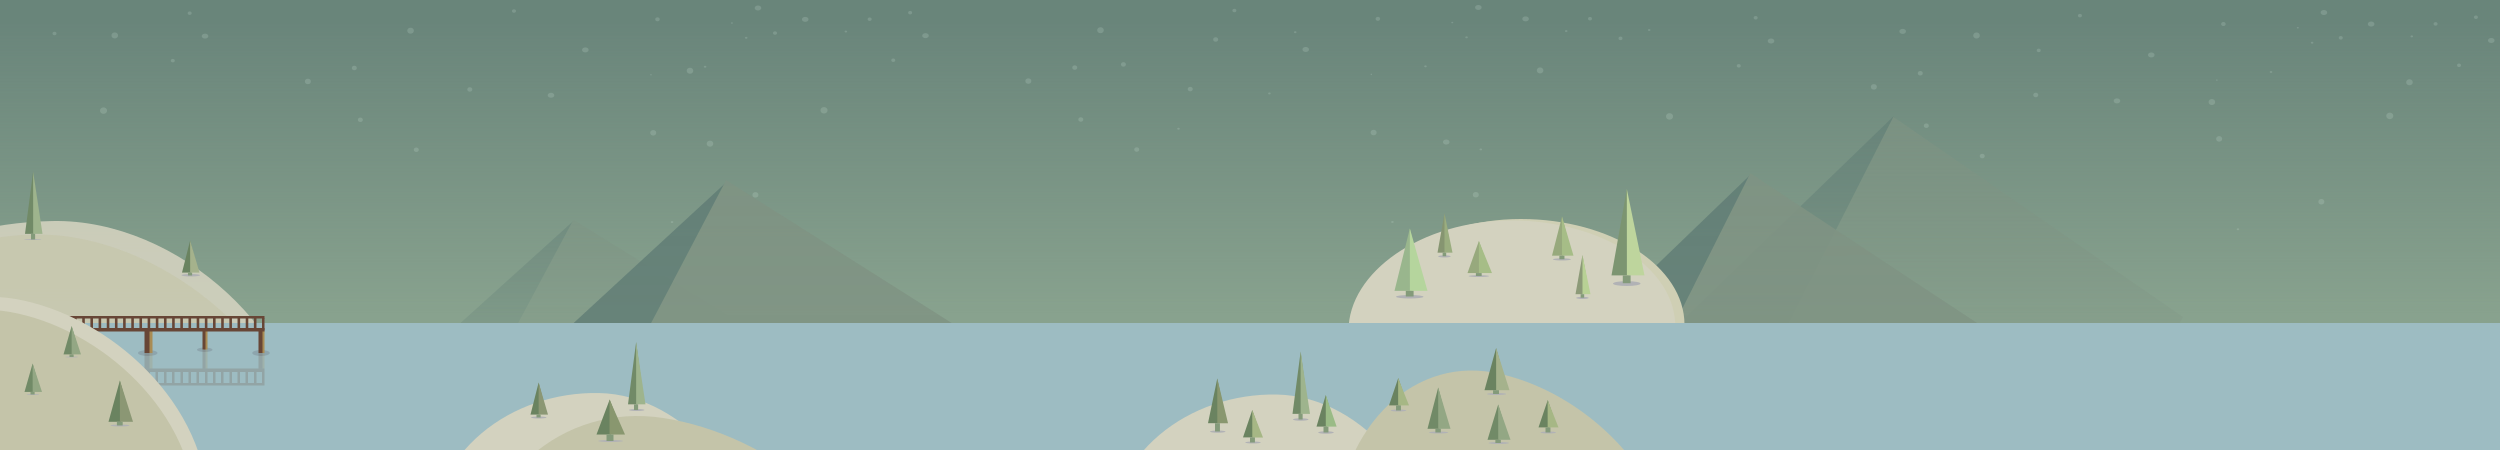<svg width="5000" xmlns="http://www.w3.org/2000/svg" height="900" fill="none"><g data-testid="Board"><defs><clipPath id="a" class="frame-clip frame-clip-def"><rect rx="0" ry="0" width="5000" height="900"/></clipPath></defs><g clip-path="url(#a)"><g class="fills"><rect width="5000" height="900" class="frame-background" style="fill: rgb(255, 255, 255); fill-opacity: 1;" ry="0" rx="0"/></g><g class="frame-children"><g data-testid="BG"><defs><linearGradient id="b" x1=".501" y1=".049" x2=".501" y2=".698"><stop offset="0" stop-color="#627e76" stop-opacity=".8"/><stop offset="1" stop-color="#627e76" stop-opacity="0"/></linearGradient><pattern patternUnits="userSpaceOnUse" x="0" y="0" width="5000" height="900" id="c"><rect width="5000" height="900" style="fill: rgb(136, 162, 142); fill-opacity: 1;"/><rect width="5000" height="900" style="fill: url(&quot;#b&quot;);"/></pattern></defs><path d="M0 0h5000v900H0V0Z" fill="url(#c)" class="fills"/></g><g mask="url(#e)" clip-path="url(#d)" data-testid="Tri-Mount2"><defs><clipPath id="d" class="mask-clip-path"><polyline points="0,0 5000,0 5000,900 0,900"/></clipPath><filter id="f"><feFlood flood-color="#fff" result="FloodResult"/><feComposite in="FloodResult" in2="SourceGraphic" operator="in" result="comp"/></filter><mask width="5000" maskUnits="userSpaceOnUse" height="900" class="mask-shape" x="0" id="e" data-old-y="0" data-old-width="5000" data-old-x="0" y="0" data-old-height="900"><g filter="url(#f)"><g data-testid="BG"><defs><linearGradient id="g" x1=".499" y1="-.128" x2=".5" y2="1"><stop offset="0" stop-color="#557470"/><stop offset="1" stop-color="#5ddbc1" stop-opacity="0"/></linearGradient><pattern patternUnits="userSpaceOnUse" x="0" y="0" width="5000" height="900" id="h"><rect width="5000" height="900" style="fill: rgb(98, 126, 118); fill-opacity: 0;"/><rect width="5000" height="900" style="fill: url(&quot;#g&quot;);"/></pattern></defs><path d="M0 0h5000v900H0V0Z" fill="url(#h)" class="fills"/></g></g></mask></defs><rect rx="0" ry="0" x="850.204" y="542.59" transform="scale(1.049 .948) rotate(45 1065.767 798.475)" width="596" height="596" style="fill: rgb(98, 126, 118); fill-opacity: 1;" class="fills" data-testid="Rectangle"/><rect rx="0" ry="0" x="706" y="841" width="885" height="400" style="fill: rgb(177, 178, 181); fill-opacity: 0;" fill="none" class="fills" data-testid="Rectangle"/><rect rx="0" ry="0" x="992.132" y="542.346" transform="matrix(.472 -.882 .85 .527 -28.374 1488.207)" width="521" height="538" style="fill: rgb(127, 147, 131); fill-opacity: 1;" class="fills" data-testid="Mount"/></g><g mask="url(#j)" clip-path="url(#i)" data-testid="Tri-Mount4"><defs><clipPath id="i" class="mask-clip-path"><polyline points="0,0 5000,0 5000,900 0,900"/></clipPath><filter id="k"><feFlood flood-color="#fff" result="FloodResult"/><feComposite in="FloodResult" in2="SourceGraphic" operator="in" result="comp"/></filter><mask width="5000" maskUnits="userSpaceOnUse" height="900" class="mask-shape" x="0" id="j" data-old-y="0" data-old-width="5000" data-old-x="0" y="0" data-old-height="900"><g filter="url(#k)"><g data-testid="BG"><defs><linearGradient id="l" x1=".499" y1="-.128" x2=".5" y2="1"><stop offset="0" stop-color="#557470"/><stop offset="1" stop-color="#5ddbc1" stop-opacity="0"/></linearGradient><pattern patternUnits="userSpaceOnUse" x="0" y="0" width="5000" height="900" id="m"><rect width="5000" height="900" style="fill: rgb(98, 126, 118); fill-opacity: 0;"/><rect width="5000" height="900" style="fill: url(&quot;#l&quot;);"/></pattern></defs><path d="M0 0h5000v900H0V0Z" fill="url(#m)" class="fills"/></g></g></mask></defs><path d="m3786.592 233 464.343 449.113-458.593 443.55L3328 676.551 3786.592 233Z" style="fill: rgb(98, 126, 118); fill-opacity: 1;" class="fills" data-testid="Rectangle"/><rect rx="0" ry="0" x="3385" y="732" width="816" height="395" style="fill: rgb(177, 178, 181); fill-opacity: 0;" fill="none" class="fills" data-testid="Rectangle"/><path d="m4366 634-215.167 411.656L3570 660.374l216.744-426.771L4366 634Z" style="fill: rgb(127, 147, 131); fill-opacity: 1;" class="fills" data-testid="Mount"/></g><g mask="url(#o)" clip-path="url(#n)" data-testid="Tri-Mount1"><defs><clipPath id="n" class="mask-clip-path"><polyline points="0,0 5000,0 5000,900 0,900"/></clipPath><filter id="p"><feFlood flood-color="#fff" result="FloodResult"/><feComposite in="FloodResult" in2="SourceGraphic" operator="in" result="comp"/></filter><mask width="5000" maskUnits="userSpaceOnUse" height="900" class="mask-shape" x="0" id="o" data-old-y="0" data-old-width="5000" data-old-x="0" y="0" data-old-height="900"><g filter="url(#p)"><g data-testid="BG"><defs><linearGradient id="q" x1=".499" y1="-.128" x2=".5" y2="1"><stop offset="0" stop-color="#557470"/><stop offset="1" stop-color="#5ddbc1" stop-opacity="0"/></linearGradient><pattern patternUnits="userSpaceOnUse" x="0" y="0" width="5000" height="900" id="r"><rect width="5000" height="900" style="fill: rgb(98, 126, 118); fill-opacity: 0.8;"/><rect width="5000" height="900" style="fill: url(&quot;#q&quot;);"/></pattern></defs><path d="M0 0h5000v900H0V0Z" fill="url(#r)" class="fills"/></g></g></mask></defs><rect rx="0" ry="0" x="1116.465" y="482.965" transform="scale(1.04 .959) rotate(45 1383.3 770.833)" width="674.069" height="674.069" style="fill: rgb(98, 126, 118); fill-opacity: 1;" class="fills" data-testid="Rectangle"/><rect rx="0" ry="0" x="958" y="820" width="990.735" height="457" style="fill: rgb(177, 178, 181); fill-opacity: 0;" fill="none" class="fills" data-testid="Rectangle"/><rect rx="0" ry="0" x="1273.332" y="482.529" transform="matrix(.465 -.886 .845 .535 176.593 1755.715)" width="593" height="606" style="fill: rgb(127, 147, 131); fill-opacity: 1;" class="fills" data-testid="Mount"/></g><g mask="url(#t)" clip-path="url(#s)" data-testid="Tri-Mount3"><defs><clipPath id="s" class="mask-clip-path"><polyline points="0,0 5000,0 5000,900 0,900"/></clipPath><filter id="u"><feFlood flood-color="#fff" result="FloodResult"/><feComposite in="FloodResult" in2="SourceGraphic" operator="in" result="comp"/></filter><mask width="5000" maskUnits="userSpaceOnUse" height="900" class="mask-shape" x="0" id="t" data-old-y="0" data-old-width="5000" data-old-x="0" y="0" data-old-height="900"><g filter="url(#u)"><g data-testid="BG"><defs><linearGradient id="v" x1=".499" y1="-.128" x2=".5" y2="1"><stop offset="0" stop-color="#557470"/><stop offset="1" stop-color="#5ddbc1" stop-opacity="0"/></linearGradient><pattern patternUnits="userSpaceOnUse" x="0" y="0" width="5000" height="900" id="w"><rect width="5000" height="900" style="fill: rgb(98, 126, 118); fill-opacity: 0.8;"/><rect width="5000" height="900" style="fill: url(&quot;#v&quot;);"/></pattern></defs><path d="M0 0h5000v900H0V0Z" fill="url(#w)" class="fills"/></g></g></mask></defs><rect rx="0" ry="0" x="3172.033" y="477.774" transform="scale(1.018 .981) rotate(45 3451.432 738.812)" width="659" height="659" style="fill: rgb(98, 126, 118); fill-opacity: 1;" class="fills" data-testid="Rectangle"/><rect rx="0" ry="0" x="3027" y="807" width="948" height="457" style="fill: rgb(177, 178, 181); fill-opacity: 0;" fill="none" class="fills" data-testid="Rectangle"/><rect rx="0" ry="0" x="3319.216" y="478.829" transform="matrix(.449 -.894 .834 .551 1346.952 3575.664)" width="588" height="588" style="fill: rgb(127, 147, 131); fill-opacity: 1;" class="fills" data-testid="Mount"/></g><g mask="url(#y)" clip-path="url(#x)" data-testid="Mount2"><defs><clipPath id="x" class="mask-clip-path"><polyline points="0,0 5000,0 5000,900 0,900"/></clipPath><filter id="z"><feFlood flood-color="#fff" result="FloodResult"/><feComposite in="FloodResult" in2="SourceGraphic" operator="in" result="comp"/></filter><mask width="5000" maskUnits="userSpaceOnUse" height="900" class="mask-shape" x="0" id="y" data-old-y="0" data-old-width="5000" data-old-x="0" y="0" data-old-height="900"><g filter="url(#z)"><g data-testid="Rectangle"><defs><linearGradient id="A" x1=".499" y1="-.128" x2=".5" y2="1"><stop offset="0" stop-color="#557470"/><stop offset="1" stop-color="#5ddbc1" stop-opacity="0"/></linearGradient><pattern patternUnits="userSpaceOnUse" x="0" y="0" width="5000" height="900" id="B"><rect width="5000" height="900" style="fill: rgb(98, 126, 118); fill-opacity: 1;"/><rect width="5000" height="900" style="fill: url(&quot;#A&quot;);"/></pattern></defs><path d="M0 0h5000v900H0V0Z" fill="url(#B)" class="fills"/></g></g></mask></defs><path d="M105.101 442.075C355.342 437.198 616 670.875 616 921.155 616 1171.435 368.929 1277 118.232 1277-132.466 1277-336 1073.805-336 823.525c0-250.28 177.735-376.317 441.101-381.45Z" style="fill: rgb(211, 210, 191); fill-opacity: 0.9;" class="fills" data-testid="Ellipse"/><g mask="url(#D)" clip-path="url(#C)" data-testid="Mount1(shadow)"><defs><clipPath id="C" class="mask-clip-path"><polyline points="0,0 5000,0 5000,900 0,900"/></clipPath><filter id="E"><feFlood flood-color="#fff" result="FloodResult"/><feComposite in="FloodResult" in2="SourceGraphic" operator="in" result="comp"/></filter><mask width="5000" maskUnits="userSpaceOnUse" height="900" class="mask-shape" x="0" id="D" data-old-y="0" data-old-width="5000" data-old-x="0" y="0" data-old-height="900"><g filter="url(#E)"><g data-testid="Rectangle"><defs><linearGradient id="F" x1=".499" y1="-.128" x2=".5" y2="1"><stop offset="0" stop-color="#557470"/><stop offset="1" stop-color="#5ddbc1" stop-opacity="0"/></linearGradient><pattern patternUnits="userSpaceOnUse" x="0" y="0" width="5000" height="900" id="G"><rect width="5000" height="900" style="fill: rgb(98, 126, 118); fill-opacity: 1;"/><rect width="5000" height="900" style="fill: url(&quot;#F&quot;);"/></pattern></defs><path d="M0 0h5000v900H0V0Z" fill="url(#G)" class="fills"/></g></g></mask></defs><path d="M89.7 469.216c245.213 7.023 519.432 237.821 519.3 479.433-.132 241.611-261.179 339.535-506.944 339.351-245.765-.184-445.188-196.492-445.056-438.103.132-241.611 201.86-387.292 432.7-380.681Z" style="fill: rgb(196, 196, 169); fill-opacity: 0.6;" class="fills" data-testid="Ellipse"/></g></g><g data-testid="Rectangle"><defs><linearGradient id="H" x1=".5" y1="0" x2=".5" y2="1"><stop offset="0" stop-color="#52716e" stop-opacity=".6"/><stop offset="1" stop-color="#52716e" stop-opacity="0"/></linearGradient><pattern patternUnits="userSpaceOnUse" x="0" y="646" width="5000" height="255" id="I"><rect width="5000" height="255" style="fill: url(&quot;#H&quot;);"/><rect width="5000" height="255" style="fill: rgb(157, 188, 194); fill-opacity: 1;"/></pattern></defs><rect rx="0" ry="0" y="646" width="5000" height="255" fill="url(#I)" class="fills"/></g><g data-testid="bg_mount1"><path d="M3041.5 438c180.752 0 327.5 94.77 327.5 211.5 0 3.911-.735 7.692-2.157 11.341-.863 2.214-651.343 2.743-651.343-2.341 0-116.73 145.248-220.5 326-220.5Z" style="fill: rgb(207, 207, 180); fill-opacity: 1;" class="fills" data-testid="Ellipse"/><path d="M3023 441c180.752 0 327.5 94.77 327.5 211.5 0 3.911-.735 7.692-2.157 11.341-.863 2.214-651.343 2.743-651.343-2.341 0-116.73 145.248-220.5 326-220.5Z" style="fill: rgb(211, 210, 191); fill-opacity: 1;" class="fills" data-testid="Ellipse"/></g><g data-testid="Water"><defs><linearGradient id="J" x1=".5" y1="0" x2=".5" y2="1"><stop offset="0" stop-color="#52716e" stop-opacity=".6"/><stop offset="1" stop-color="#52716e" stop-opacity="0"/></linearGradient><pattern patternUnits="userSpaceOnUse" x="0" y="646" width="5000" height="254" id="K"><rect width="5000" height="254" style="fill: url(&quot;#J&quot;);"/><rect width="5000" height="254" style="fill: rgb(157, 188, 194); fill-opacity: 1;"/></pattern></defs><rect rx="0" ry="0" y="646" width="5000" height="254" fill="url(#K)" class="fills"/></g><g data-testid="Bridge_Shadows"><ellipse cx="522" cy="706" rx="17.5" ry="6" style="fill: rgb(126, 143, 153); fill-opacity: 0.5;" class="fills" data-testid="Bridge_leg_shadow_3"/><ellipse cx="409.5" cy="699.5" rx="15.5" ry="4.5" style="fill: rgb(126, 143, 153); fill-opacity: 0.5;" class="fills" data-testid="Bridge_leg_shadow_2"/><ellipse cx="295.5" cy="706" rx="19.5" ry="6" style="fill: rgb(126, 143, 153); fill-opacity: 0.5;" class="fills" data-testid="Bridge_leg_shadow_1"/></g><g data-testid="Bridge"><rect rx="0" ry="0" x="521" y="662" width="8" height="44" style="fill: rgb(169, 140, 84); fill-opacity: 1;" class="fills" data-testid="Legs(light)"/><rect rx="0" ry="0" x="517" y="662" width="8" height="44" style="fill: rgb(103, 70, 54); fill-opacity: 1;" class="fills" data-testid="Legs"/><rect rx="0" ry="0" x="296" y="662" width="9" height="44" style="fill: rgb(169, 140, 84); fill-opacity: 1;" class="fills" data-testid="Legs(light)"/><rect rx="0" ry="0" x="289" y="662" width="10" height="44" style="fill: rgb(103, 70, 54); fill-opacity: 1;" class="fills" data-testid="Legs"/><rect rx="0" ry="0" x="408" y="657" width="7" height="42" style="fill: rgb(169, 140, 84); fill-opacity: 1;" class="fills" data-testid="Legs(light)"/><rect rx="0" ry="0" x="405" y="657" width="6" height="42" style="fill: rgb(103, 70, 54); fill-opacity: 1;" class="fills" data-testid="Legs"/><rect rx="0" ry="0" x="1" y="656" width="528" height="7" style="fill: rgb(103, 70, 54); fill-opacity: 1;" class="fills" data-testid="Bridge1"/><rect rx="0" ry="0" x="1" y="632" width="528" height="5" style="fill: rgb(103, 70, 54); fill-opacity: 1;" class="fills" data-testid="Bridge2"/><g data-testid="Rungs"><rect rx="0" ry="0" x="180.819" y="634.514" width="5.162" height="25.135" style="fill: rgb(103, 70, 54); fill-opacity: 1;" class="fills" data-testid="Rectangle"/><rect rx="0" ry="0" x="164.472" y="632.838" width="5.162" height="25.135" style="fill: rgb(103, 70, 54); fill-opacity: 1;" class="fills" data-testid="Rectangle"/><rect rx="0" ry="0" x="148.125" y="633.676" width="5.162" height="25.135" style="fill: rgb(103, 70, 54); fill-opacity: 1;" class="fills" data-testid="Rectangle"/><rect rx="0" ry="0" x="278.902" y="633.676" width="5.162" height="25.135" style="fill: rgb(103, 70, 54); fill-opacity: 1;" class="fills" data-testid="Rectangle"/><rect rx="0" ry="0" x="197.166" y="632.838" width="5.162" height="25.135" style="fill: rgb(103, 70, 54); fill-opacity: 1;" class="fills" data-testid="Rectangle"/><rect rx="0" ry="0" x="213.513" y="633.676" width="5.162" height="25.135" style="fill: rgb(103, 70, 54); fill-opacity: 1;" class="fills" data-testid="Rectangle"/><rect rx="0" ry="0" x="295.249" y="632" width="5.162" height="25.135" style="fill: rgb(103, 70, 54); fill-opacity: 1;" class="fills" data-testid="Rectangle"/><rect rx="0" ry="0" x="229.86" y="633.676" width="5.162" height="25.135" style="fill: rgb(103, 70, 54); fill-opacity: 1;" class="fills" data-testid="Rectangle"/><rect rx="0" ry="0" x="246.208" y="633.676" width="5.162" height="25.135" style="fill: rgb(103, 70, 54); fill-opacity: 1;" class="fills" data-testid="Rectangle"/><rect rx="0" ry="0" x="311.596" y="634.514" width="5.162" height="25.135" style="fill: rgb(103, 70, 54); fill-opacity: 1;" class="fills" data-testid="Rectangle"/><rect rx="0" ry="0" x="262.555" y="634.514" width="5.162" height="25.135" style="fill: rgb(103, 70, 54); fill-opacity: 1;" class="fills" data-testid="Rectangle"/><rect rx="0" ry="0" x="360.638" y="634.514" width="5.162" height="25.135" style="fill: rgb(103, 70, 54); fill-opacity: 1;" class="fills" data-testid="Rectangle"/><rect rx="0" ry="0" x="327.943" y="634.514" width="5.162" height="25.135" style="fill: rgb(103, 70, 54); fill-opacity: 1;" class="fills" data-testid="Rectangle"/><rect rx="0" ry="0" x="376.985" y="635.351" width="5.162" height="25.135" style="fill: rgb(103, 70, 54); fill-opacity: 1;" class="fills" data-testid="Rectangle"/><rect rx="0" ry="0" x="409.679" y="635.351" width="5.162" height="25.135" style="fill: rgb(103, 70, 54); fill-opacity: 1;" class="fills" data-testid="Rectangle"/><rect rx="0" ry="0" x="442.374" y="635.351" width="5.162" height="25.135" style="fill: rgb(103, 70, 54); fill-opacity: 1;" class="fills" data-testid="Rectangle"/><rect rx="0" ry="0" x="491.415" y="634.514" width="5.162" height="25.135" style="fill: rgb(103, 70, 54); fill-opacity: 1;" class="fills" data-testid="Rectangle"/><rect rx="0" ry="0" x="344.291" y="634.514" width="5.162" height="25.135" style="fill: rgb(103, 70, 54); fill-opacity: 1;" class="fills" data-testid="Rectangle"/><rect rx="0" ry="0" x="393.332" y="635.351" width="5.162" height="25.135" style="fill: rgb(103, 70, 54); fill-opacity: 1;" class="fills" data-testid="Rectangle"/><rect rx="0" ry="0" x="426.026" y="635.351" width="5.162" height="25.135" style="fill: rgb(103, 70, 54); fill-opacity: 1;" class="fills" data-testid="Rectangle"/><rect rx="0" ry="0" x="458.721" y="635.351" width="5.162" height="25.135" style="fill: rgb(103, 70, 54); fill-opacity: 1;" class="fills" data-testid="Rectangle"/><rect rx="0" ry="0" x="475.068" y="634.514" width="5.162" height="25.135" style="fill: rgb(103, 70, 54); fill-opacity: 1;" class="fills" data-testid="Rectangle"/><rect rx="0" ry="0" x="507.762" y="634.514" width="5.162" height="25.135" style="fill: rgb(103, 70, 54); fill-opacity: 1;" class="fills" data-testid="Rectangle"/><rect rx="0" ry="0" x="524.019" y="636" width="4.981" height="25" style="fill: rgb(103, 70, 54); fill-opacity: 1;" class="fills" data-testid="Rectangle"/></g></g><g data-testid="bridge_reflection"><rect rx="0" ry="0" x="525" y="706" width="4" height="31" style="fill: rgb(169, 140, 84); fill-opacity: 0.2;" class="fills" data-testid="Legs(light)"/><rect rx="0" ry="0" x="517" y="706" width="8" height="31" style="fill: rgb(103, 70, 54); fill-opacity: 0.2;" class="fills" data-testid="Legs"/><rect rx="0" ry="0" x="299" y="706" width="6" height="31" style="fill: rgb(169, 140, 84); fill-opacity: 0.2;" class="fills" data-testid="Legs(light)"/><rect rx="0" ry="0" x="289" y="706" width="10" height="31" style="fill: rgb(103, 70, 54); fill-opacity: 0.2;" class="fills" data-testid="Legs"/><rect rx="0" ry="0" x="411" y="699" width="4" height="38" style="fill: rgb(169, 140, 84); fill-opacity: 0.2;" class="fills" data-testid="Legs(light)"/><rect rx="0" ry="0" x="405" y="699" width="6" height="38" style="fill: rgb(103, 70, 54); fill-opacity: 0.2;" class="fills" data-testid="Legs"/><rect rx="0" ry="0" x="3" y="766" width="526" height="5" style="fill: rgb(103, 70, 54); fill-opacity: 0.2;" class="fills" data-testid="Bridge2"/><g data-testid="Rungs"><rect rx="0" ry="0" x="180.694" y="741.514" width="5.162" height="25.135" style="fill: rgb(103, 70, 54); fill-opacity: 0.2;" class="fills" data-testid="Rectangle"/><rect rx="0" ry="0" x="164.347" y="739.838" width="5.162" height="25.135" style="fill: rgb(103, 70, 54); fill-opacity: 0.2;" class="fills" data-testid="Rectangle"/><rect rx="0" ry="0" x="148" y="740.676" width="5.162" height="25.135" style="fill: rgb(103, 70, 54); fill-opacity: 0.2;" class="fills" data-testid="Rectangle"/><rect rx="0" ry="0" x="278.777" y="740.676" width="5.162" height="25.135" style="fill: rgb(103, 70, 54); fill-opacity: 0.2;" class="fills" data-testid="Rectangle"/><rect rx="0" ry="0" x="197.042" y="739.838" width="5.162" height="25.135" style="fill: rgb(103, 70, 54); fill-opacity: 0.2;" class="fills" data-testid="Rectangle"/><rect rx="0" ry="0" x="213.389" y="740.676" width="5.162" height="25.135" style="fill: rgb(103, 70, 54); fill-opacity: 0.2;" class="fills" data-testid="Rectangle"/><rect rx="0" ry="0" x="295" y="744" width="5" height="22" style="fill: rgb(103, 70, 54); fill-opacity: 0.2;" class="fills" data-testid="Rectangle"/><rect rx="0" ry="0" x="229.736" y="740.676" width="5.162" height="25.135" style="fill: rgb(103, 70, 54); fill-opacity: 0.2;" class="fills" data-testid="Rectangle"/><rect rx="0" ry="0" x="246.083" y="740.676" width="5.162" height="25.135" style="fill: rgb(103, 70, 54); fill-opacity: 0.2;" class="fills" data-testid="Rectangle"/><rect rx="0" ry="0" x="311" y="744" width="5" height="23" style="fill: rgb(103, 70, 54); fill-opacity: 0.2;" class="fills" data-testid="Rectangle"/><rect rx="0" ry="0" x="262.43" y="741.514" width="5.162" height="25.135" style="fill: rgb(103, 70, 54); fill-opacity: 0.2;" class="fills" data-testid="Rectangle"/><rect rx="0" ry="0" x="361" y="744" width="5" height="22" style="fill: rgb(103, 70, 54); fill-opacity: 0.2;" class="fills" data-testid="Rectangle"/><rect rx="0" ry="0" x="328" y="744" width="5" height="22" style="fill: rgb(103, 70, 54); fill-opacity: 0.2;" class="fills" data-testid="Rectangle"/><rect rx="0" ry="0" x="377" y="744" width="5" height="22" style="fill: rgb(103, 70, 54); fill-opacity: 0.2;" class="fills" data-testid="Rectangle"/><rect rx="0" ry="0" x="410" y="744" width="5" height="22" style="fill: rgb(103, 70, 54); fill-opacity: 0.2;" class="fills" data-testid="Rectangle"/><rect rx="0" ry="0" x="442" y="744" width="5" height="22" style="fill: rgb(103, 70, 54); fill-opacity: 0.2;" class="fills" data-testid="Rectangle"/><rect rx="0" ry="0" x="491" y="744" width="5" height="22" style="fill: rgb(103, 70, 54); fill-opacity: 0.2;" class="fills" data-testid="Rectangle"/><rect rx="0" ry="0" x="344" y="744" width="5" height="22" style="fill: rgb(103, 70, 54); fill-opacity: 0.2;" class="fills" data-testid="Rectangle"/><rect rx="0" ry="0" x="393" y="744" width="5" height="22" style="fill: rgb(103, 70, 54); fill-opacity: 0.2;" class="fills" data-testid="Rectangle"/><rect rx="0" ry="0" x="426" y="744" width="5" height="22" style="fill: rgb(103, 70, 54); fill-opacity: 0.2;" class="fills" data-testid="Rectangle"/><rect rx="0" ry="0" x="459" y="744" width="5" height="22" style="fill: rgb(103, 70, 54); fill-opacity: 0.2;" class="fills" data-testid="Rectangle"/><rect rx="0" ry="0" x="475" y="744" width="5" height="22" style="fill: rgb(103, 70, 54); fill-opacity: 0.2;" class="fills" data-testid="Rectangle"/><rect rx="0" ry="0" x="508" y="744" width="5" height="22" style="fill: rgb(103, 70, 54); fill-opacity: 0.2;" class="fills" data-testid="Rectangle"/><rect rx="0" ry="0" x="524" y="744" width="5" height="22" style="fill: rgb(103, 70, 54); fill-opacity: 0.2;" class="fills" data-testid="Rectangle"/></g><rect rx="0" ry="0" x="3" y="737" width="526" height="7" style="fill: rgb(103, 70, 54); fill-opacity: 0.2;" class="fills" data-testid="Bridge1"/></g><g mask="url(#M)" clip-path="url(#L)" data-testid="Mount1"><defs><clipPath id="L" class="mask-clip-path"><polyline points="0,0 5000,0 5000,900 0,900"/></clipPath><filter id="N"><feFlood flood-color="#fff" result="FloodResult"/><feComposite in="FloodResult" in2="SourceGraphic" operator="in" result="comp"/></filter><mask width="5000" maskUnits="userSpaceOnUse" height="900" class="mask-shape" x="0" id="M" data-old-y="0" data-old-width="5000" data-old-x="0" y="0" data-old-height="900"><g filter="url(#N)"><g data-testid="Rectangle"><defs><linearGradient id="O" x1=".499" y1="-.128" x2=".5" y2="1"><stop offset="0" stop-color="#557470"/><stop offset="1" stop-color="#5ddbc1" stop-opacity="0"/></linearGradient><pattern patternUnits="userSpaceOnUse" x="0" y="0" width="5000" height="900" id="P"><rect width="5000" height="900" style="fill: rgb(98, 126, 118); fill-opacity: 1;"/><rect width="5000" height="900" style="fill: url(&quot;#O&quot;);"/></pattern></defs><path d="M0 0h5000v900H0V0Z" fill="url(#P)" class="fills"/></g></g></mask></defs><path d="M31.732 598.084C218.892 631.367 417 806.656 417 1022.341S230.659 1329 41.582 1329C-147.494 1329-301 1153.891-301 938.206c0-215.685 154.691-371.782 332.732-340.122Z" style="fill: rgb(211, 210, 191); fill-opacity: 1;" class="fills" data-testid="Ellipse"/><g mask="url(#R)" clip-path="url(#Q)" data-testid="Mount1(shadow)"><defs><clipPath id="Q" class="mask-clip-path"><polyline points="0,0 5000,0 5000,900 0,900"/></clipPath><filter id="S"><feFlood flood-color="#fff" result="FloodResult"/><feComposite in="FloodResult" in2="SourceGraphic" operator="in" result="comp"/></filter><mask width="5000" maskUnits="userSpaceOnUse" height="900" class="mask-shape" x="0" id="R" data-old-y="0" data-old-width="5000" data-old-x="0" y="0" data-old-height="900"><g filter="url(#S)"><g data-testid="Rectangle"><defs><linearGradient id="T" x1=".499" y1="-.128" x2=".5" y2="1"><stop offset="0" stop-color="#557470"/><stop offset="1" stop-color="#5ddbc1" stop-opacity="0"/></linearGradient><pattern patternUnits="userSpaceOnUse" x="0" y="0" width="5000" height="900" id="U"><rect width="5000" height="900" style="fill: rgb(98, 126, 118); fill-opacity: 1;"/><rect width="5000" height="900" style="fill: url(&quot;#T&quot;);"/></pattern></defs><path d="M0 0h5000v900H0V0Z" fill="url(#U)" class="fills"/></g></g></mask></defs><path d="M20.146 623.94C200.79 656.045 392 825.133 392 1033.189 392 1241.244 212.147 1329 29.654 1329S-301 1160.085-301 952.03c0-208.056 149.305-358.631 321.146-328.09Z" style="fill: rgb(196, 196, 169); fill-opacity: 1;" class="fills" data-testid="Ellipse"/></g></g><g mask="url(#W)" clip-path="url(#V)" data-testid="Mount3"><defs><clipPath id="V" class="mask-clip-path"><polyline points="0,0 5000,0 5000,900 0,900"/></clipPath><filter id="X"><feFlood flood-color="#fff" result="FloodResult"/><feComposite in="FloodResult" in2="SourceGraphic" operator="in" result="comp"/></filter><mask width="5000" maskUnits="userSpaceOnUse" height="900" class="mask-shape" x="0" id="W" data-old-y="0" data-old-width="5000" data-old-x="0" y="0" data-old-height="900"><g filter="url(#X)"><g data-testid="Rectangle"><defs><linearGradient id="Y" x1=".499" y1="-.128" x2=".5" y2="1"><stop offset="0" stop-color="#557470"/><stop offset="1" stop-color="#5ddbc1" stop-opacity="0"/></linearGradient><pattern patternUnits="userSpaceOnUse" x="0" y="0" width="5000" height="900" id="Z"><rect width="5000" height="900" style="fill: rgb(98, 126, 118); fill-opacity: 1;"/><rect width="5000" height="900" style="fill: url(&quot;#Y&quot;);"/></pattern></defs><path d="M0 0h5000v900H0V0Z" fill="url(#Z)" class="fills"/></g></g></mask></defs><path d="M1197.789 786.07C1373.676 789.498 1525 977.778 1525 1177.309 1525 1376.84 1351.635 1461 1175.726 1461 999.816 1461 857 1299.006 857 1099.475c0-199.531 169.037-316.753 340.789-313.405Z" style="fill: rgb(211, 210, 191); fill-opacity: 1;" class="fills" data-testid="Ellipse"/><path d="M1326.683 836.018C1539.129 868.757 1764 1041.184 1764 1253.348S1552.484 1555 1337.864 1555C1123.244 1555 949 1382.75 949 1170.586s175.589-365.712 377.683-334.568Z" style="fill: rgb(196, 196, 169); fill-opacity: 1;" class="fills" data-testid="Ellipse"/></g><g data-testid="Mount4"><path d="M2553.789 789.07C2729.676 792.498 2881 980.778 2881 1180.309 2881 1379.84 2707.635 1464 2531.726 1464c-175.91 0-318.726-161.994-318.726-361.525 0-199.531 169.037-316.753 340.789-313.405Z" style="fill: rgb(211, 210, 191); fill-opacity: 1;" class="fills" data-testid="Ellipse"/><path d="M2986.585 745.018C3164.101 777.757 3352 950.184 3352 1162.348S3175.261 1464 2995.928 1464C2816.596 1464 2671 1291.75 2671 1079.586s146.72-365.712 315.585-334.568Z" style="fill: rgb(196, 196, 169); fill-opacity: 1;" class="fills" data-testid="Ellipse"/></g><g data-testid="Trees"><g data-testid="Tree01"><ellipse cx="381.5" cy="550.5" rx="18.5" ry="2.5" style="fill: rgb(177, 178, 181); fill-opacity: 1;" class="fills" data-testid="Ellipse"/><path d="M364 545.199 380.273 481l8.98 35.429-7.293 28.77H364Z" style="fill: rgb(106, 131, 96); fill-opacity: 1;" class="fills" data-testid="Difference"/><path d="M380.334 545.199 380.257 481 399 545.199h-18.666Z" style="fill: rgb(165, 178, 140); fill-opacity: 1;" class="fills" data-testid="Difference"/><rect rx="0" ry="0" x="375.974" y="545.199" width="8.289" height="5.801" style="fill: rgb(130, 154, 121); fill-opacity: 0.97;" class="fills" data-testid="Tree-Stem"/></g><g data-testid="Tree09"><ellipse cx="2993.25" cy="788" rx="19.25" ry="2" style="fill: rgb(177, 178, 181); fill-opacity: 1;" class="fills" data-testid="Ellipse"/><path d="M2969 780.376 2992.247 696l12.829 46.564-10.418 37.812H2969Z" style="fill: rgb(106, 131, 96); fill-opacity: 1;" class="fills" data-testid="Difference"/><path d="m2992.334 780.376-.11-84.376L3019 780.376h-26.666Z" style="fill: rgb(165, 178, 140); fill-opacity: 1;" class="fills" data-testid="Difference"/><rect rx="0" ry="0" x="2986.105" y="780.376" width="11.842" height="7.624" style="fill: rgb(130, 154, 121); fill-opacity: 0.97;" class="fills" data-testid="Tree-Stem"/></g><g data-testid="Tree02"><ellipse cx="1077.5" cy="835" rx="15.5" ry="2" style="fill: rgb(177, 178, 181); fill-opacity: 1;" class="fills" data-testid="Ellipse"/><path d="M1061 829.199 1077.273 765l8.98 35.429-7.293 28.77H1061Z" style="fill: rgb(106, 131, 96); fill-opacity: 1;" class="fills" data-testid="Difference"/><path d="m1077.334 829.199-.077-64.199L1096 829.199h-18.666Z" style="fill: rgb(139, 151, 116); fill-opacity: 1;" class="fills" data-testid="Difference"/><rect rx="0" ry="0" x="1072.974" y="829.199" width="8.289" height="5.801" style="fill: rgb(130, 154, 121); fill-opacity: 0.97;" class="fills" data-testid="Tree-Stem"/></g><g data-testid="Tree02_1"><ellipse cx="240" cy="851" rx="19" ry="2" style="fill: rgb(177, 178, 181); fill-opacity: 1;" class="fills" data-testid="Ellipse"/><path d="M217 843.541 239.782 761l12.572 45.551-10.209 36.99H217Z" style="fill: rgb(106, 131, 96); fill-opacity: 1;" class="fills" data-testid="Difference"/><path d="M239.867 843.541 239.76 761 266 843.541h-26.133Z" style="fill: rgb(139, 151, 116); fill-opacity: 1;" class="fills" data-testid="Difference"/><rect rx="0" ry="0" x="233.763" y="843.541" width="11.605" height="7.459" style="fill: rgb(130, 154, 121); fill-opacity: 0.97;" class="fills" data-testid="Tree-Stem"/></g><g data-testid="Tree03"><ellipse cx="1273.5" cy="820" rx="15.5" ry="2" style="fill: rgb(177, 178, 181); fill-opacity: 1;" class="fills" data-testid="Ellipse"/><path d="M1256 808.729 1272.273 684l8.98 68.833-7.293 55.896H1256Z" style="fill: rgb(113, 138, 103); fill-opacity: 1;" class="fills" data-testid="Difference"/><path d="M1272.334 808.729 1272.257 684 1291 808.729h-18.666Z" style="fill: rgb(158, 180, 141); fill-opacity: 1;" class="fills" data-testid="Difference"/><rect rx="0" ry="0" x="1267.974" y="808.729" width="8.289" height="11.271" style="fill: rgb(130, 154, 121); fill-opacity: 0.97;" class="fills" data-testid="Tree-Stem"/></g><g data-testid="Tree08"><ellipse cx="2601.5" cy="839" rx="15.5" ry="2.5" style="fill: rgb(177, 178, 181); fill-opacity: 1;" class="fills" data-testid="Ellipse"/><path d="M2585 827.729 2601.273 703l8.98 68.833-7.293 55.896H2585Z" style="fill: rgb(113, 138, 103); fill-opacity: 1;" class="fills" data-testid="Difference"/><path d="M2601.334 827.729 2601.257 703 2620 827.729h-18.666Z" style="fill: rgb(158, 180, 141); fill-opacity: 1;" class="fills" data-testid="Difference"/><rect rx="0" ry="0" x="2596.974" y="827.729" width="8.289" height="11.271" style="fill: rgb(130, 154, 121); fill-opacity: 0.97;" class="fills" data-testid="Tree-Stem"/></g><g data-testid="bg_Tree01"><ellipse cx="2819.5" cy="593.5" rx="27.5" ry="3.5" style="fill: rgb(177, 178, 181); fill-opacity: 1;" class="fills" data-testid="Ellipse"/><path d="M2789 581.729 2819.686 457l16.934 68.833-13.752 55.896H2789Z" style="fill: rgb(153, 182, 141); fill-opacity: 1;" class="fills" data-testid="Difference"/><path d="M2819.8 581.729 2819.656 457 2855 581.729h-35.2Z" style="fill: rgb(181, 213, 157); fill-opacity: 1;" class="fills" data-testid="Difference"/><rect rx="0" ry="0" x="2811.579" y="581.729" width="15.632" height="11.271" style="fill: rgb(130, 154, 121); fill-opacity: 0.97;" class="fills" data-testid="Tree-Stem"/></g><g data-testid="bg_Tree02"><ellipse cx="3253.5" cy="567.15" rx="27.5" ry="4.85" style="fill: rgb(177, 178, 181); fill-opacity: 1;" class="fills" data-testid="Ellipse"/><path d="M3223 550.839 3253.686 378l16.934 95.383-13.752 77.456H3223Z" style="fill: rgb(124, 149, 113); fill-opacity: 1;" class="fills" data-testid="Difference"/><path d="M3253.8 550.839 3253.656 378 3289 550.839h-35.2Z" style="fill: rgb(190, 213, 157); fill-opacity: 1;" class="fills" data-testid="Difference"/><rect rx="0" ry="0" x="3245.579" y="550.839" width="15.632" height="15.618" style="fill: rgb(130, 154, 121); fill-opacity: 0.97;" class="fills" data-testid="Tree-Stem"/></g><g data-testid="bg_Tree03"><ellipse cx="2888.864" cy="512.8" rx="12.5" ry="2.2" style="fill: rgb(177, 178, 181); fill-opacity: 1;" class="fills" data-testid="Ellipse"/><path d="M2875 505.401 2888.948 427l7.697 43.266-6.25 35.135H2875Z" style="fill: rgb(134, 149, 113); fill-opacity: 1;" class="fills" data-testid="Difference"/><path d="m2889 505.401-.065-78.401L2905 505.401h-16Z" style="fill: rgb(154, 173, 127); fill-opacity: 1;" class="fills" data-testid="Difference"/><rect rx="0" ry="0" x="2885.263" y="505.401" width="7.105" height="7.084" style="fill: rgb(130, 154, 121); fill-opacity: 0.97;" class="fills" data-testid="Tree-Stem"/></g><g data-testid="bg_Tree04"><ellipse cx="3164.864" cy="595.8" rx="12.5" ry="2.2" style="fill: rgb(177, 178, 181); fill-opacity: 1;" class="fills" data-testid="Ellipse"/><path d="M3151 588.401 3164.948 510l7.697 43.266-6.25 35.135H3151Z" style="fill: rgb(140, 154, 120); fill-opacity: 1;" class="fills" data-testid="Difference"/><path d="m3165 588.401-.065-78.401L3181 588.401h-16Z" style="fill: rgb(184, 209, 149); fill-opacity: 1;" class="fills" data-testid="Difference"/><rect rx="0" ry="0" x="3161.263" y="588.401" width="7.105" height="7.084" style="fill: rgb(130, 154, 121); fill-opacity: 0.97;" class="fills" data-testid="Tree-Stem"/></g><g data-testid="bg_Tree05"><ellipse cx="3123.871" cy="518.8" rx="17.917" ry="2.2" style="fill: rgb(177, 178, 181); fill-opacity: 1;" class="fills" data-testid="Ellipse"/><path d="M3104 511.401 3123.992 433l11.033 43.266-8.959 35.135H3104Z" style="fill: rgb(151, 169, 125); fill-opacity: 1;" class="fills" data-testid="Difference"/><path d="m3124.067 511.401-.094-78.401L3147 511.401h-22.933Z" style="fill: rgb(166, 189, 135); fill-opacity: 1;" class="fills" data-testid="Difference"/><rect rx="0" ry="0" x="3118.711" y="511.401" width="10.184" height="7.084" style="fill: rgb(130, 154, 121); fill-opacity: 0.97;" class="fills" data-testid="Tree-Stem"/></g><g data-testid="bg_Tree06"><ellipse cx="2957.644" cy="552.2" rx="20.417" ry="1.8" style="fill: rgb(177, 178, 181); fill-opacity: 1;" class="fills" data-testid="Ellipse"/><path d="M2935 546.146 2957.782 482l12.572 35.4-10.209 28.746H2935Z" style="fill: rgb(151, 169, 125); fill-opacity: 1;" class="fills" data-testid="Difference"/><path d="M2957.867 546.146 2957.76 482l26.24 64.146h-26.133Z" style="fill: rgb(166, 189, 135); fill-opacity: 1;" class="fills" data-testid="Difference"/><rect rx="0" ry="0" x="2951.763" y="546.146" width="11.605" height="5.796" style="fill: rgb(130, 154, 121); fill-opacity: 0.97;" class="fills" data-testid="Tree-Stem"/></g><g data-testid="Tree04"><ellipse cx="65.5" cy="479" rx="17.5" ry="1" style="fill: rgb(177, 178, 181); fill-opacity: 1;" class="fills" data-testid="Ellipse"/><path d="M50 467.729 66.273 343l8.98 68.833-7.293 55.896H50Z" style="fill: rgb(113, 138, 103); fill-opacity: 1;" class="fills" data-testid="Difference"/><path d="M66.334 467.729 66.257 343 85 467.729H66.334Z" style="fill: rgb(158, 180, 141); fill-opacity: 1;" class="fills" data-testid="Difference"/><rect rx="0" ry="0" x="61.974" y="467.729" width="8.289" height="11.271" style="fill: rgb(130, 154, 121); fill-opacity: 0.97;" class="fills" data-testid="Tree-Stem"/></g><g data-testid="Tree05"><ellipse cx="143.25" cy="714" rx="12.75" ry="1" style="fill: rgb(177, 178, 181); fill-opacity: 1;" class="fills" data-testid="Ellipse"/><path d="M127 708.862 143.273 652l8.98 31.38-7.293 25.482H127Z" style="fill: rgb(113, 138, 103); fill-opacity: 1;" class="fills" data-testid="Difference"/><path d="M143.334 708.862 143.257 652 162 708.862h-18.666Z" style="fill: rgb(147, 167, 132); fill-opacity: 1;" class="fills" data-testid="Difference"/><rect rx="0" ry="0" x="138.974" y="708.862" width="8.289" height="5.138" style="fill: rgb(130, 154, 121); fill-opacity: 0.97;" class="fills" data-testid="Tree-Stem"/></g><g data-testid="Tree05_1"><ellipse cx="65.75" cy="789" rx="12.75" ry="1" style="fill: rgb(177, 178, 181); fill-opacity: 1;" class="fills" data-testid="Ellipse"/><path d="M49 783.862 65.273 727l8.98 31.38-7.293 25.482H49Z" style="fill: rgb(113, 138, 103); fill-opacity: 1;" class="fills" data-testid="Difference"/><path d="M65.334 783.862 65.257 727 84 783.862H65.334Z" style="fill: rgb(147, 167, 132); fill-opacity: 1;" class="fills" data-testid="Difference"/><rect rx="0" ry="0" x="60.974" y="783.862" width="8.289" height="5.138" style="fill: rgb(130, 154, 121); fill-opacity: 0.97;" class="fills" data-testid="Tree-Stem"/></g><g data-testid="Tree10"><ellipse cx="2877.25" cy="865" rx="19.25" ry="2" style="fill: rgb(177, 178, 181); fill-opacity: 1;" class="fills" data-testid="Ellipse"/><path d="M2855 857.541 2876.387 775l11.803 45.551-9.585 36.99H2855Z" style="fill: rgb(113, 138, 103); fill-opacity: 1;" class="fills" data-testid="Difference"/><path d="m2876.467 857.541-.101-82.541L2901 857.541h-24.533Z" style="fill: rgb(147, 167, 132); fill-opacity: 1;" class="fills" data-testid="Difference"/><rect rx="0" ry="0" x="2870.737" y="857.541" width="10.895" height="7.459" style="fill: rgb(130, 154, 121); fill-opacity: 0.97;" class="fills" data-testid="Tree-Stem"/></g><g data-testid="Tree10_1"><ellipse cx="2997.5" cy="886" rx="20.5" ry="2" style="fill: rgb(177, 178, 181); fill-opacity: 1;" class="fills" data-testid="Ellipse"/><path d="M2975 879.619 2996.387 809l11.803 38.972-9.585 31.647H2975Z" style="fill: rgb(113, 138, 103); fill-opacity: 1;" class="fills" data-testid="Difference"/><path d="m2996.467 879.619-.101-70.619L3021 879.619h-24.533Z" style="fill: rgb(147, 167, 132); fill-opacity: 1;" class="fills" data-testid="Difference"/><rect rx="0" ry="0" x="2990.737" y="879.619" width="10.895" height="6.381" style="fill: rgb(130, 154, 121); fill-opacity: 0.97;" class="fills" data-testid="Tree-Stem"/></g><g data-testid="Tree06"><ellipse cx="1221.25" cy="882" rx="24.75" ry="2" style="fill: rgb(177, 178, 181); fill-opacity: 1;" class="fills" data-testid="Ellipse"/><path d="m1193 869 26.42-70 14.58 38.63-11.84 31.37H1193Z" style="fill: rgb(106, 131, 96); fill-opacity: 1;" class="fills" data-testid="Difference"/><path d="m1219.127 869-.127-70 31 70h-30.873Z" style="fill: rgb(137, 151, 111); fill-opacity: 1;" class="fills" data-testid="Difference"/><rect rx="0" ry="0" x="1213" y="869" width="14" height="13" style="fill: rgb(130, 154, 121); fill-opacity: 0.97;" class="fills" data-testid="Tree-Stem"/></g><g data-testid="Tree07"><ellipse cx="2435.5" cy="863.25" rx="15.5" ry="2.25" style="fill: rgb(177, 178, 181); fill-opacity: 1;" class="fills" data-testid="Ellipse"/><path d="M2416 846.398 2434.54 757l10.232 49.335-8.309 40.063H2416Z" style="fill: rgb(106, 131, 96); fill-opacity: 1;" class="fills" data-testid="Difference"/><path d="m2434.638 846.5-.088-89.5 21.5 89.5h-21.412Z" style="fill: rgb(137, 151, 111); fill-opacity: 1;" class="fills" data-testid="Difference"/><rect rx="0" ry="0" x="2430.035" y="846.398" width="9.825" height="16.602" style="fill: rgb(130, 154, 121); fill-opacity: 0.97;" class="fills" data-testid="Tree-Stem"/></g><g data-testid="Tree07_1"><ellipse cx="2506" cy="885" rx="15.5" ry="2" style="fill: rgb(177, 178, 181); fill-opacity: 1;" class="fills" data-testid="Ellipse"/><path d="M2486 874.819 2504.54 820l10.232 30.253-8.309 24.566H2486Z" style="fill: rgb(106, 131, 96); fill-opacity: 1;" class="fills" data-testid="Difference"/><path d="m2504.588 875-.088-55 21.5 55h-21.412Z" style="fill: rgb(166, 183, 133); fill-opacity: 1;" class="fills" data-testid="Difference"/><rect rx="0" ry="0" x="2500.035" y="874.819" width="9.825" height="10.181" style="fill: rgb(130, 154, 121); fill-opacity: 0.97;" class="fills" data-testid="Tree-Stem"/></g><g data-testid="Tree07_3"><ellipse cx="2652" cy="865" rx="15.5" ry="2.5" style="fill: rgb(177, 178, 181); fill-opacity: 1;" class="fills" data-testid="Ellipse"/><path d="M2633 853.253 2651.54 790l10.232 34.907-8.309 28.346H2633Z" style="fill: rgb(106, 131, 96); fill-opacity: 1;" class="fills" data-testid="Difference"/><path d="M2651.584 853.253 2651.58 790l21.694 63.253h-21.69Z" style="fill: rgb(154, 187, 134); fill-opacity: 1;" class="fills" data-testid="Difference"/><rect rx="0" ry="0" x="2647.035" y="853.253" width="9.825" height="11.747" style="fill: rgb(130, 154, 121); fill-opacity: 0.97;" class="fills" data-testid="Tree-Stem"/></g><g data-testid="Tree07_2"><ellipse cx="3096.5" cy="865" rx="15.5" ry="2" style="fill: rgb(177, 178, 181); fill-opacity: 1;" class="fills" data-testid="Ellipse"/><path d="M3077 854.819 3095.54 800l10.232 30.253-8.309 24.566H3077Z" style="fill: rgb(106, 131, 96); fill-opacity: 1;" class="fills" data-testid="Difference"/><path d="m3095.335 854.819-.089-54.819L3117 854.819h-21.665Z" style="fill: rgb(166, 183, 133); fill-opacity: 1;" class="fills" data-testid="Difference"/><rect rx="0" ry="0" x="3091.035" y="854.819" width="9.825" height="10.181" style="fill: rgb(130, 154, 121); fill-opacity: 0.97;" class="fills" data-testid="Tree-Stem"/></g><g data-testid="Tree07_4"><ellipse cx="2797" cy="821" rx="15.5" ry="2" style="fill: rgb(177, 178, 181); fill-opacity: 1;" class="fills" data-testid="Ellipse"/><path d="M2778 810.819 2796.54 756l10.232 30.253-8.309 24.566H2778Z" style="fill: rgb(106, 131, 96); fill-opacity: 1;" class="fills" data-testid="Difference"/><path d="m2796.335 810.819-.089-54.819L2818 810.819h-21.665Z" style="fill: rgb(166, 183, 133); fill-opacity: 1;" class="fills" data-testid="Difference"/><rect rx="0" ry="0" x="2792.035" y="810.819" width="9.825" height="10.181" style="fill: rgb(130, 154, 121); fill-opacity: 0.97;" class="fills" data-testid="Tree-Stem"/></g></g><g data-testid="Stars"><g data-testid="Stars"><ellipse cx="4647.801" cy="25.052" rx="6.5" ry="5" style="fill: rgb(215, 234, 226); fill-opacity: 0.185;" class="fills" data-testid="Ellipse"/><ellipse cx="5378.613" cy="139.275" rx="5" ry="4.5" style="fill: rgb(215, 234, 226); fill-opacity: 0.185;" class="fills" data-testid="Ellipse"/><ellipse cx="1379.969" cy="141.46" rx="6.5" ry="6" style="fill: rgb(215, 234, 226); fill-opacity: 0.185;" class="fills" data-testid="Ellipse"/><ellipse cx="2892.482" cy="284.078" rx="6.5" ry="5" style="fill: rgb(215, 234, 226); fill-opacity: 0.185;" class="fills" data-testid="Ellipse"/><ellipse cx="2961.588" cy="298.84" rx="2.5" ry="1.98" style="fill: rgb(215, 234, 226); fill-opacity: 0.185;" class="fills" data-testid="Ellipse"/><ellipse cx="5563.066" cy="88.839" rx="5" ry="4.5" style="fill: rgb(215, 234, 226); fill-opacity: 0.185;" class="fills" data-testid="Ellipse"/><ellipse cx="4823.538" cy="72.747" rx="2.5" ry="2" style="fill: rgb(215, 234, 226); fill-opacity: 0.185;" class="fills" data-testid="Ellipse"/><ellipse cx="4871.124" cy="47.748" rx="4" ry="3.5" style="fill: rgb(215, 234, 226); fill-opacity: 0.185;" class="fills" data-testid="Ellipse"/><ellipse cx="4624.215" cy="85.421" rx="2.5" ry="2" style="fill: rgb(215, 234, 226); fill-opacity: 0.185;" class="fills" data-testid="Ellipse"/><ellipse cx="4742.278" cy="48.096" rx="6.5" ry="5" style="fill: rgb(215, 234, 226); fill-opacity: 0.185;" class="fills" data-testid="Ellipse"/><ellipse cx="4642.693" cy="403.46" rx="6" ry="5.5" style="fill: rgb(215, 234, 226); fill-opacity: 0.185;" class="fills" data-testid="Ellipse"/><ellipse cx="4475.914" cy="458.515" rx="2.5" ry="2" style="fill: rgb(215, 234, 226); fill-opacity: 0.185;" class="fills" data-testid="Ellipse"/><circle cx="4433.735" cy="160.262" style="fill: rgb(215, 234, 226); fill-opacity: 0.185;" r="1.5" class="fills" data-testid="Ellipse"/><ellipse cx="4233.898" cy="201.773" rx="6.5" ry="5" style="fill: rgb(215, 234, 226); fill-opacity: 0.185;" class="fills" data-testid="Ellipse"/><ellipse cx="4302.529" cy="109.913" rx="6.5" ry="5" style="fill: rgb(215, 234, 226); fill-opacity: 0.185;" class="fills" data-testid="Ellipse"/><ellipse cx="3747.702" cy="173.765" rx="6" ry="5.5" style="fill: rgb(215, 234, 226); fill-opacity: 0.185;" class="fills" data-testid="Ellipse"/><ellipse cx="3339.028" cy="232.837" rx="7" ry="6.5" style="fill: rgb(215, 234, 226); fill-opacity: 0.185;" class="fills" data-testid="Ellipse"/><ellipse cx="3511.301" cy="35.558" rx="4" ry="3.5" style="fill: rgb(215, 234, 226); fill-opacity: 0.185;" class="fills" data-testid="Ellipse"/><ellipse cx="3241" cy="76.737" rx="4" ry="3.5" style="fill: rgb(215, 234, 226); fill-opacity: 0.185;" class="fills" data-testid="Ellipse"/><ellipse cx="4595.658" cy="55.497" rx="2" ry="1.5" style="fill: rgb(215, 234, 226); fill-opacity: 0.185;" class="fills" data-testid="Ellipse"/><ellipse cx="4159.854" cy="31.229" rx="4" ry="3.5" style="fill: rgb(215, 234, 226); fill-opacity: 0.185;" class="fills" data-testid="Ellipse"/><ellipse cx="4438.296" cy="277.773" rx="6" ry="5.5" style="fill: rgb(215, 234, 226); fill-opacity: 0.185;" class="fills" data-testid="Ellipse"/><ellipse cx="4446.803" cy="47.99" rx="4.5" ry="4" style="fill: rgb(215, 234, 226); fill-opacity: 0.185;" class="fills" data-testid="Ellipse"/><ellipse cx="4542.03" cy="144" rx="2.5" ry="2" style="fill: rgb(215, 234, 226); fill-opacity: 0.185;" class="fills" data-testid="Ellipse"/><ellipse cx="3542.03" cy="82" rx="6.5" ry="5" style="fill: rgb(215, 234, 226); fill-opacity: 0.185;" class="fills" data-testid="Ellipse"/><ellipse cx="3477.513" cy="131.642" rx="4" ry="3.5" style="fill: rgb(215, 234, 226); fill-opacity: 0.185;" class="fills" data-testid="Ellipse"/><ellipse cx="3852.631" cy="251.443" rx="5" ry="4.5" style="fill: rgb(215, 234, 226); fill-opacity: 0.185;" class="fills" data-testid="Ellipse"/><ellipse cx="3964.484" cy="312.093" rx="5" ry="4.5" style="fill: rgb(215, 234, 226); fill-opacity: 0.185;" class="fills" data-testid="Ellipse"/><ellipse cx="3953.03" cy="71" rx="6.5" ry="6" style="fill: rgb(215, 234, 226); fill-opacity: 0.185;" class="fills" data-testid="Ellipse"/><ellipse cx="4071.525" cy="189.975" rx="5" ry="4.5" style="fill: rgb(215, 234, 226); fill-opacity: 0.185;" class="fills" data-testid="Ellipse"/><ellipse cx="3840.53" cy="146.5" rx="5" ry="4.5" style="fill: rgb(215, 234, 226); fill-opacity: 0.185;" class="fills" data-testid="Ellipse"/><g data-testid="Stars"><ellipse cx="6088.331" cy="24" rx="6.5" ry="5" style="fill: rgb(215, 234, 226); fill-opacity: 0.185;" class="fills" data-testid="Ellipse"/><ellipse cx="6264.068" cy="71.695" rx="2.5" ry="2" style="fill: rgb(215, 234, 226); fill-opacity: 0.185;" class="fills" data-testid="Ellipse"/><ellipse cx="6311.654" cy="46.695" rx="4" ry="3.5" style="fill: rgb(215, 234, 226); fill-opacity: 0.185;" class="fills" data-testid="Ellipse"/><ellipse cx="6064.745" cy="84.369" rx="2.5" ry="2" style="fill: rgb(215, 234, 226); fill-opacity: 0.185;" class="fills" data-testid="Ellipse"/><ellipse cx="6182.808" cy="47.043" rx="6.5" ry="5" style="fill: rgb(215, 234, 226); fill-opacity: 0.185;" class="fills" data-testid="Ellipse"/><ellipse cx="6083.223" cy="402.407" rx="6" ry="5.5" style="fill: rgb(215, 234, 226); fill-opacity: 0.185;" class="fills" data-testid="Ellipse"/><ellipse cx="5916.444" cy="457.462" rx="2.5" ry="2" style="fill: rgb(215, 234, 226); fill-opacity: 0.185;" class="fills" data-testid="Ellipse"/><circle cx="5874.266" cy="159.209" style="fill: rgb(215, 234, 226); fill-opacity: 0.185;" r="1.5" class="fills" data-testid="Ellipse"/><ellipse cx="5674.428" cy="200.72" rx="6.5" ry="5" style="fill: rgb(215, 234, 226); fill-opacity: 0.185;" class="fills" data-testid="Ellipse"/><ellipse cx="5743.059" cy="108.86" rx="6.5" ry="5" style="fill: rgb(215, 234, 226); fill-opacity: 0.185;" class="fills" data-testid="Ellipse"/><ellipse cx="5740.56" cy="529.948" rx="6.5" ry="5" style="fill: rgb(215, 234, 226); fill-opacity: 0.185;" class="fills" data-testid="Ellipse"/><ellipse cx="5188.232" cy="172.712" rx="6" ry="5.5" style="fill: rgb(215, 234, 226); fill-opacity: 0.185;" class="fills" data-testid="Ellipse"/><ellipse cx="4779.558" cy="231.785" rx="7" ry="6.5" style="fill: rgb(215, 234, 226); fill-opacity: 0.185;" class="fills" data-testid="Ellipse"/><ellipse cx="4951.831" cy="34.506" rx="4" ry="3.5" style="fill: rgb(215, 234, 226); fill-opacity: 0.185;" class="fills" data-testid="Ellipse"/><ellipse cx="4681.53" cy="75.685" rx="4" ry="3.5" style="fill: rgb(215, 234, 226); fill-opacity: 0.185;" class="fills" data-testid="Ellipse"/><ellipse cx="5785.513" cy="544.908" rx="4" ry="3.5" style="fill: rgb(215, 234, 226); fill-opacity: 0.185;" class="fills" data-testid="Ellipse"/><ellipse cx="6036.188" cy="54.445" rx="2" ry="1.5" style="fill: rgb(215, 234, 226); fill-opacity: 0.185;" class="fills" data-testid="Ellipse"/><ellipse cx="5600.384" cy="30.176" rx="4" ry="3.5" style="fill: rgb(215, 234, 226); fill-opacity: 0.185;" class="fills" data-testid="Ellipse"/><ellipse cx="5878.826" cy="276.721" rx="6" ry="5.5" style="fill: rgb(215, 234, 226); fill-opacity: 0.185;" class="fills" data-testid="Ellipse"/><ellipse cx="5887.333" cy="46.938" rx="4.5" ry="4" style="fill: rgb(215, 234, 226); fill-opacity: 0.185;" class="fills" data-testid="Ellipse"/><ellipse cx="5982.56" cy="142.948" rx="2.5" ry="2" style="fill: rgb(215, 234, 226); fill-opacity: 0.185;" class="fills" data-testid="Ellipse"/><ellipse cx="4982.56" cy="80.948" rx="6.5" ry="5" style="fill: rgb(215, 234, 226); fill-opacity: 0.185;" class="fills" data-testid="Ellipse"/><ellipse cx="4918.043" cy="130.589" rx="4" ry="3.5" style="fill: rgb(215, 234, 226); fill-opacity: 0.185;" class="fills" data-testid="Ellipse"/><ellipse cx="5293.161" cy="250.39" rx="5" ry="4.5" style="fill: rgb(215, 234, 226); fill-opacity: 0.185;" class="fills" data-testid="Ellipse"/><ellipse cx="5405.014" cy="311.04" rx="5" ry="4.5" style="fill: rgb(215, 234, 226); fill-opacity: 0.185;" class="fills" data-testid="Ellipse"/><ellipse cx="5393.56" cy="69.948" rx="6.5" ry="6" style="fill: rgb(215, 234, 226); fill-opacity: 0.185;" class="fills" data-testid="Ellipse"/><ellipse cx="5512.055" cy="188.922" rx="5" ry="4.5" style="fill: rgb(215, 234, 226); fill-opacity: 0.185;" class="fills" data-testid="Ellipse"/><ellipse cx="5281.06" cy="145.448" rx="5" ry="4.5" style="fill: rgb(215, 234, 226); fill-opacity: 0.185;" class="fills" data-testid="Ellipse"/></g></g><g data-testid="Stars"><ellipse cx="1515.96" cy="15.979" rx="6.501" ry="4.939" style="fill: rgb(215, 234, 226); fill-opacity: 0.185;" class="fills" data-testid="Ellipse"/><ellipse cx="2246.854" cy="128.81" rx="5.001" ry="4.445" style="fill: rgb(215, 234, 226); fill-opacity: 0.185;" class="fills" data-testid="Ellipse"/><ellipse cx="2431.327" cy="78.988" rx="5.001" ry="4.445" style="fill: rgb(215, 234, 226); fill-opacity: 0.185;" class="fills" data-testid="Ellipse"/><ellipse cx="1691.716" cy="63.093" rx="2.5" ry="1.976" style="fill: rgb(215, 234, 226); fill-opacity: 0.185;" class="fills" data-testid="Ellipse"/><ellipse cx="1739.308" cy="38.398" rx="4" ry="3.457" style="fill: rgb(215, 234, 226); fill-opacity: 0.185;" class="fills" data-testid="Ellipse"/><ellipse cx="3298.396" cy="60.046" rx="2.5" ry="2" style="fill: rgb(215, 234, 226); fill-opacity: 0.185;" class="fills" data-testid="Ellipse"/><ellipse cx="2590.433" cy="64.369" rx="2.5" ry="2" style="fill: rgb(215, 234, 226); fill-opacity: 0.185;" class="fills" data-testid="Ellipse"/><ellipse cx="2356.984" cy="257.469" rx="2.5" ry="2" style="fill: rgb(215, 234, 226); fill-opacity: 0.185;" class="fills" data-testid="Ellipse"/><ellipse cx="1492.371" cy="75.612" rx="2.5" ry="1.976" style="fill: rgb(215, 234, 226); fill-opacity: 0.185;" class="fills" data-testid="Ellipse"/><ellipse cx="3080.187" cy="140.841" rx="6.5" ry="6" style="fill: rgb(215, 234, 226); fill-opacity: 0.185;" class="fills" data-testid="Ellipse"/><ellipse cx="229.513" cy="70.88" rx="6.5" ry="6" style="fill: rgb(215, 234, 226); fill-opacity: 0.185;" class="fills" data-testid="Ellipse"/><ellipse cx="1419.965" cy="287.326" rx="6.5" ry="6" style="fill: rgb(215, 234, 226); fill-opacity: 0.185;" class="fills" data-testid="Ellipse"/><ellipse cx="3805.321" cy="62.783" rx="6.5" ry="5" style="fill: rgb(215, 234, 226); fill-opacity: 0.185;" class="fills" data-testid="Ellipse"/><ellipse cx="4423.76" cy="204.068" rx="6.5" ry="6" style="fill: rgb(215, 234, 226); fill-opacity: 0.185;" class="fills" data-testid="Ellipse"/><ellipse cx="4818.929" cy="164.551" rx="6.5" ry="6" style="fill: rgb(215, 234, 226); fill-opacity: 0.185;" class="fills" data-testid="Ellipse"/><ellipse cx="4077.463" cy="100.8" rx="4" ry="3.5" style="fill: rgb(215, 234, 226); fill-opacity: 0.185;" class="fills" data-testid="Ellipse"/><ellipse cx="1610.447" cy="38.741" rx="6.501" ry="4.939" style="fill: rgb(215, 234, 226); fill-opacity: 0.185;" class="fills" data-testid="Ellipse"/><ellipse cx="1510.851" cy="389.777" rx="6.001" ry="5.433" style="fill: rgb(215, 234, 226); fill-opacity: 0.185;" class="fills" data-testid="Ellipse"/><ellipse cx="1344.053" cy="444.162" rx="2.5" ry="1.976" style="fill: rgb(215, 234, 226); fill-opacity: 0.185;" class="fills" data-testid="Ellipse"/><ellipse cx="1301.87" cy="149.541" rx="1.5" ry="1.482" style="fill: rgb(215, 234, 226); fill-opacity: 0.185;" class="fills" data-testid="Ellipse"/><ellipse cx="1102.01" cy="190.547" rx="6.501" ry="4.939" style="fill: rgb(215, 234, 226); fill-opacity: 0.185;" class="fills" data-testid="Ellipse"/><ellipse cx="1170.649" cy="99.806" rx="6.501" ry="4.939" style="fill: rgb(215, 234, 226); fill-opacity: 0.185;" class="fills" data-testid="Ellipse"/><ellipse cx="615.759" cy="162.88" rx="6.001" ry="5.433" style="fill: rgb(215, 234, 226); fill-opacity: 0.185;" class="fills" data-testid="Ellipse"/><ellipse cx="207.039" cy="221.233" rx="7.001" ry="6.421" style="fill: rgb(215, 234, 226); fill-opacity: 0.185;" class="fills" data-testid="Ellipse"/><ellipse cx="379.331" cy="26.357" rx="4" ry="3.457" style="fill: rgb(215, 234, 226); fill-opacity: 0.185;" class="fills" data-testid="Ellipse"/><ellipse cx="109" cy="67.034" rx="4" ry="3.457" style="fill: rgb(215, 234, 226); fill-opacity: 0.185;" class="fills" data-testid="Ellipse"/><ellipse cx="1463.81" cy="46.053" rx="2" ry="1.482" style="fill: rgb(215, 234, 226); fill-opacity: 0.185;" class="fills" data-testid="Ellipse"/><ellipse cx="1027.958" cy="22.08" rx="4" ry="3.457" style="fill: rgb(215, 234, 226); fill-opacity: 0.185;" class="fills" data-testid="Ellipse"/><ellipse cx="1306.431" cy="265.622" rx="6.001" ry="5.433" style="fill: rgb(215, 234, 226); fill-opacity: 0.185;" class="fills" data-testid="Ellipse"/><ellipse cx="1314.939" cy="38.637" rx="4.501" ry="3.951" style="fill: rgb(215, 234, 226); fill-opacity: 0.185;" class="fills" data-testid="Ellipse"/><ellipse cx="1410.177" cy="133.478" rx="2.5" ry="1.976" style="fill: rgb(215, 234, 226); fill-opacity: 0.185;" class="fills" data-testid="Ellipse"/><ellipse cx="410.064" cy="72.233" rx="6.501" ry="4.939" style="fill: rgb(215, 234, 226); fill-opacity: 0.185;" class="fills" data-testid="Ellipse"/><ellipse cx="345.54" cy="121.27" rx="4" ry="3.457" style="fill: rgb(215, 234, 226); fill-opacity: 0.185;" class="fills" data-testid="Ellipse"/><ellipse cx="720.7" cy="239.612" rx="5.001" ry="4.445" style="fill: rgb(215, 234, 226); fill-opacity: 0.185;" class="fills" data-testid="Ellipse"/><ellipse cx="832.565" cy="299.523" rx="5.001" ry="4.445" style="fill: rgb(215, 234, 226); fill-opacity: 0.185;" class="fills" data-testid="Ellipse"/><ellipse cx="821.111" cy="61.367" rx="6.501" ry="5.927" style="fill: rgb(215, 234, 226); fill-opacity: 0.185;" class="fills" data-testid="Ellipse"/><ellipse cx="939.619" cy="178.892" rx="5.001" ry="4.445" style="fill: rgb(215, 234, 226); fill-opacity: 0.185;" class="fills" data-testid="Ellipse"/><ellipse cx="708.598" cy="135.947" rx="5.001" ry="4.445" style="fill: rgb(215, 234, 226); fill-opacity: 0.185;" class="fills" data-testid="Ellipse"/><g data-testid="Stars"><ellipse cx="2956.695" cy="14.949" rx="6.5" ry="4.949" style="fill: rgb(215, 234, 226); fill-opacity: 0.185;" class="fills" data-testid="Ellipse"/><ellipse cx="3132.418" cy="62.157" rx="2.5" ry="1.98" style="fill: rgb(215, 234, 226); fill-opacity: 0.185;" class="fills" data-testid="Ellipse"/><ellipse cx="3180" cy="37.412" rx="4" ry="3.464" style="fill: rgb(215, 234, 226); fill-opacity: 0.185;" class="fills" data-testid="Ellipse"/><ellipse cx="2933.11" cy="74.701" rx="2.5" ry="1.98" style="fill: rgb(215, 234, 226); fill-opacity: 0.185;" class="fills" data-testid="Ellipse"/><ellipse cx="3051.164" cy="37.757" rx="6.5" ry="4.949" style="fill: rgb(215, 234, 226); fill-opacity: 0.185;" class="fills" data-testid="Ellipse"/><ellipse cx="2951.586" cy="389.491" rx="6" ry="5.444" style="fill: rgb(215, 234, 226); fill-opacity: 0.185;" class="fills" data-testid="Ellipse"/><ellipse cx="2784.82" cy="443.983" rx="2.5" ry="1.98" style="fill: rgb(215, 234, 226); fill-opacity: 0.185;" class="fills" data-testid="Ellipse"/><ellipse cx="2742.645" cy="148.777" rx="1.5" ry="1.485" style="fill: rgb(215, 234, 226); fill-opacity: 0.185;" class="fills" data-testid="Ellipse"/><ellipse cx="2538.823" cy="186.915" rx="2.5" ry="2" style="fill: rgb(215, 234, 226); fill-opacity: 0.185;" class="fills" data-testid="Ellipse"/><ellipse cx="2611.449" cy="98.943" rx="6.5" ry="4.949" style="fill: rgb(215, 234, 226); fill-opacity: 0.185;" class="fills" data-testid="Ellipse"/><ellipse cx="2056.663" cy="162.142" rx="6" ry="5.444" style="fill: rgb(215, 234, 226); fill-opacity: 0.185;" class="fills" data-testid="Ellipse"/><ellipse cx="1648.02" cy="220.611" rx="6.999" ry="6.434" style="fill: rgb(215, 234, 226); fill-opacity: 0.185;" class="fills" data-testid="Ellipse"/><ellipse cx="1820.28" cy="25.348" rx="4" ry="3.464" style="fill: rgb(215, 234, 226); fill-opacity: 0.185;" class="fills" data-testid="Ellipse"/><ellipse cx="1550" cy="66.106" rx="4" ry="3.464" style="fill: rgb(215, 234, 226); fill-opacity: 0.185;" class="fills" data-testid="Ellipse"/><ellipse cx="2904.555" cy="45.083" rx="2" ry="1.485" style="fill: rgb(215, 234, 226); fill-opacity: 0.185;" class="fills" data-testid="Ellipse"/><ellipse cx="2468.785" cy="21.062" rx="4" ry="3.464" style="fill: rgb(215, 234, 226); fill-opacity: 0.185;" class="fills" data-testid="Ellipse"/><ellipse cx="2747.205" cy="265.088" rx="6" ry="5.444" style="fill: rgb(215, 234, 226); fill-opacity: 0.185;" class="fills" data-testid="Ellipse"/><ellipse cx="2755.711" cy="37.652" rx="4.5" ry="3.959" style="fill: rgb(215, 234, 226); fill-opacity: 0.185;" class="fills" data-testid="Ellipse"/><ellipse cx="2850.931" cy="132.681" rx="2.5" ry="1.98" style="fill: rgb(215, 234, 226); fill-opacity: 0.185;" class="fills" data-testid="Ellipse"/><ellipse cx="1851.007" cy="71.315" rx="6.5" ry="4.949" style="fill: rgb(215, 234, 226); fill-opacity: 0.185;" class="fills" data-testid="Ellipse"/><ellipse cx="1786.495" cy="120.45" rx="4" ry="3.464" style="fill: rgb(215, 234, 226); fill-opacity: 0.185;" class="fills" data-testid="Ellipse"/><ellipse cx="2161.584" cy="239.026" rx="5" ry="4.454" style="fill: rgb(215, 234, 226); fill-opacity: 0.185;" class="fills" data-testid="Ellipse"/><ellipse cx="2273.429" cy="299.057" rx="5" ry="4.454" style="fill: rgb(215, 234, 226); fill-opacity: 0.185;" class="fills" data-testid="Ellipse"/><ellipse cx="2200.976" cy="60.427" rx="6.5" ry="5.939" style="fill: rgb(215, 234, 226); fill-opacity: 0.185;" class="fills" data-testid="Ellipse"/><ellipse cx="2380.462" cy="178.186" rx="5" ry="4.454" style="fill: rgb(215, 234, 226); fill-opacity: 0.185;" class="fills" data-testid="Ellipse"/><ellipse cx="2149.484" cy="135.156" rx="5" ry="4.454" style="fill: rgb(215, 234, 226); fill-opacity: 0.185;" class="fills" data-testid="Ellipse"/></g></g></g></g></g></g></svg>